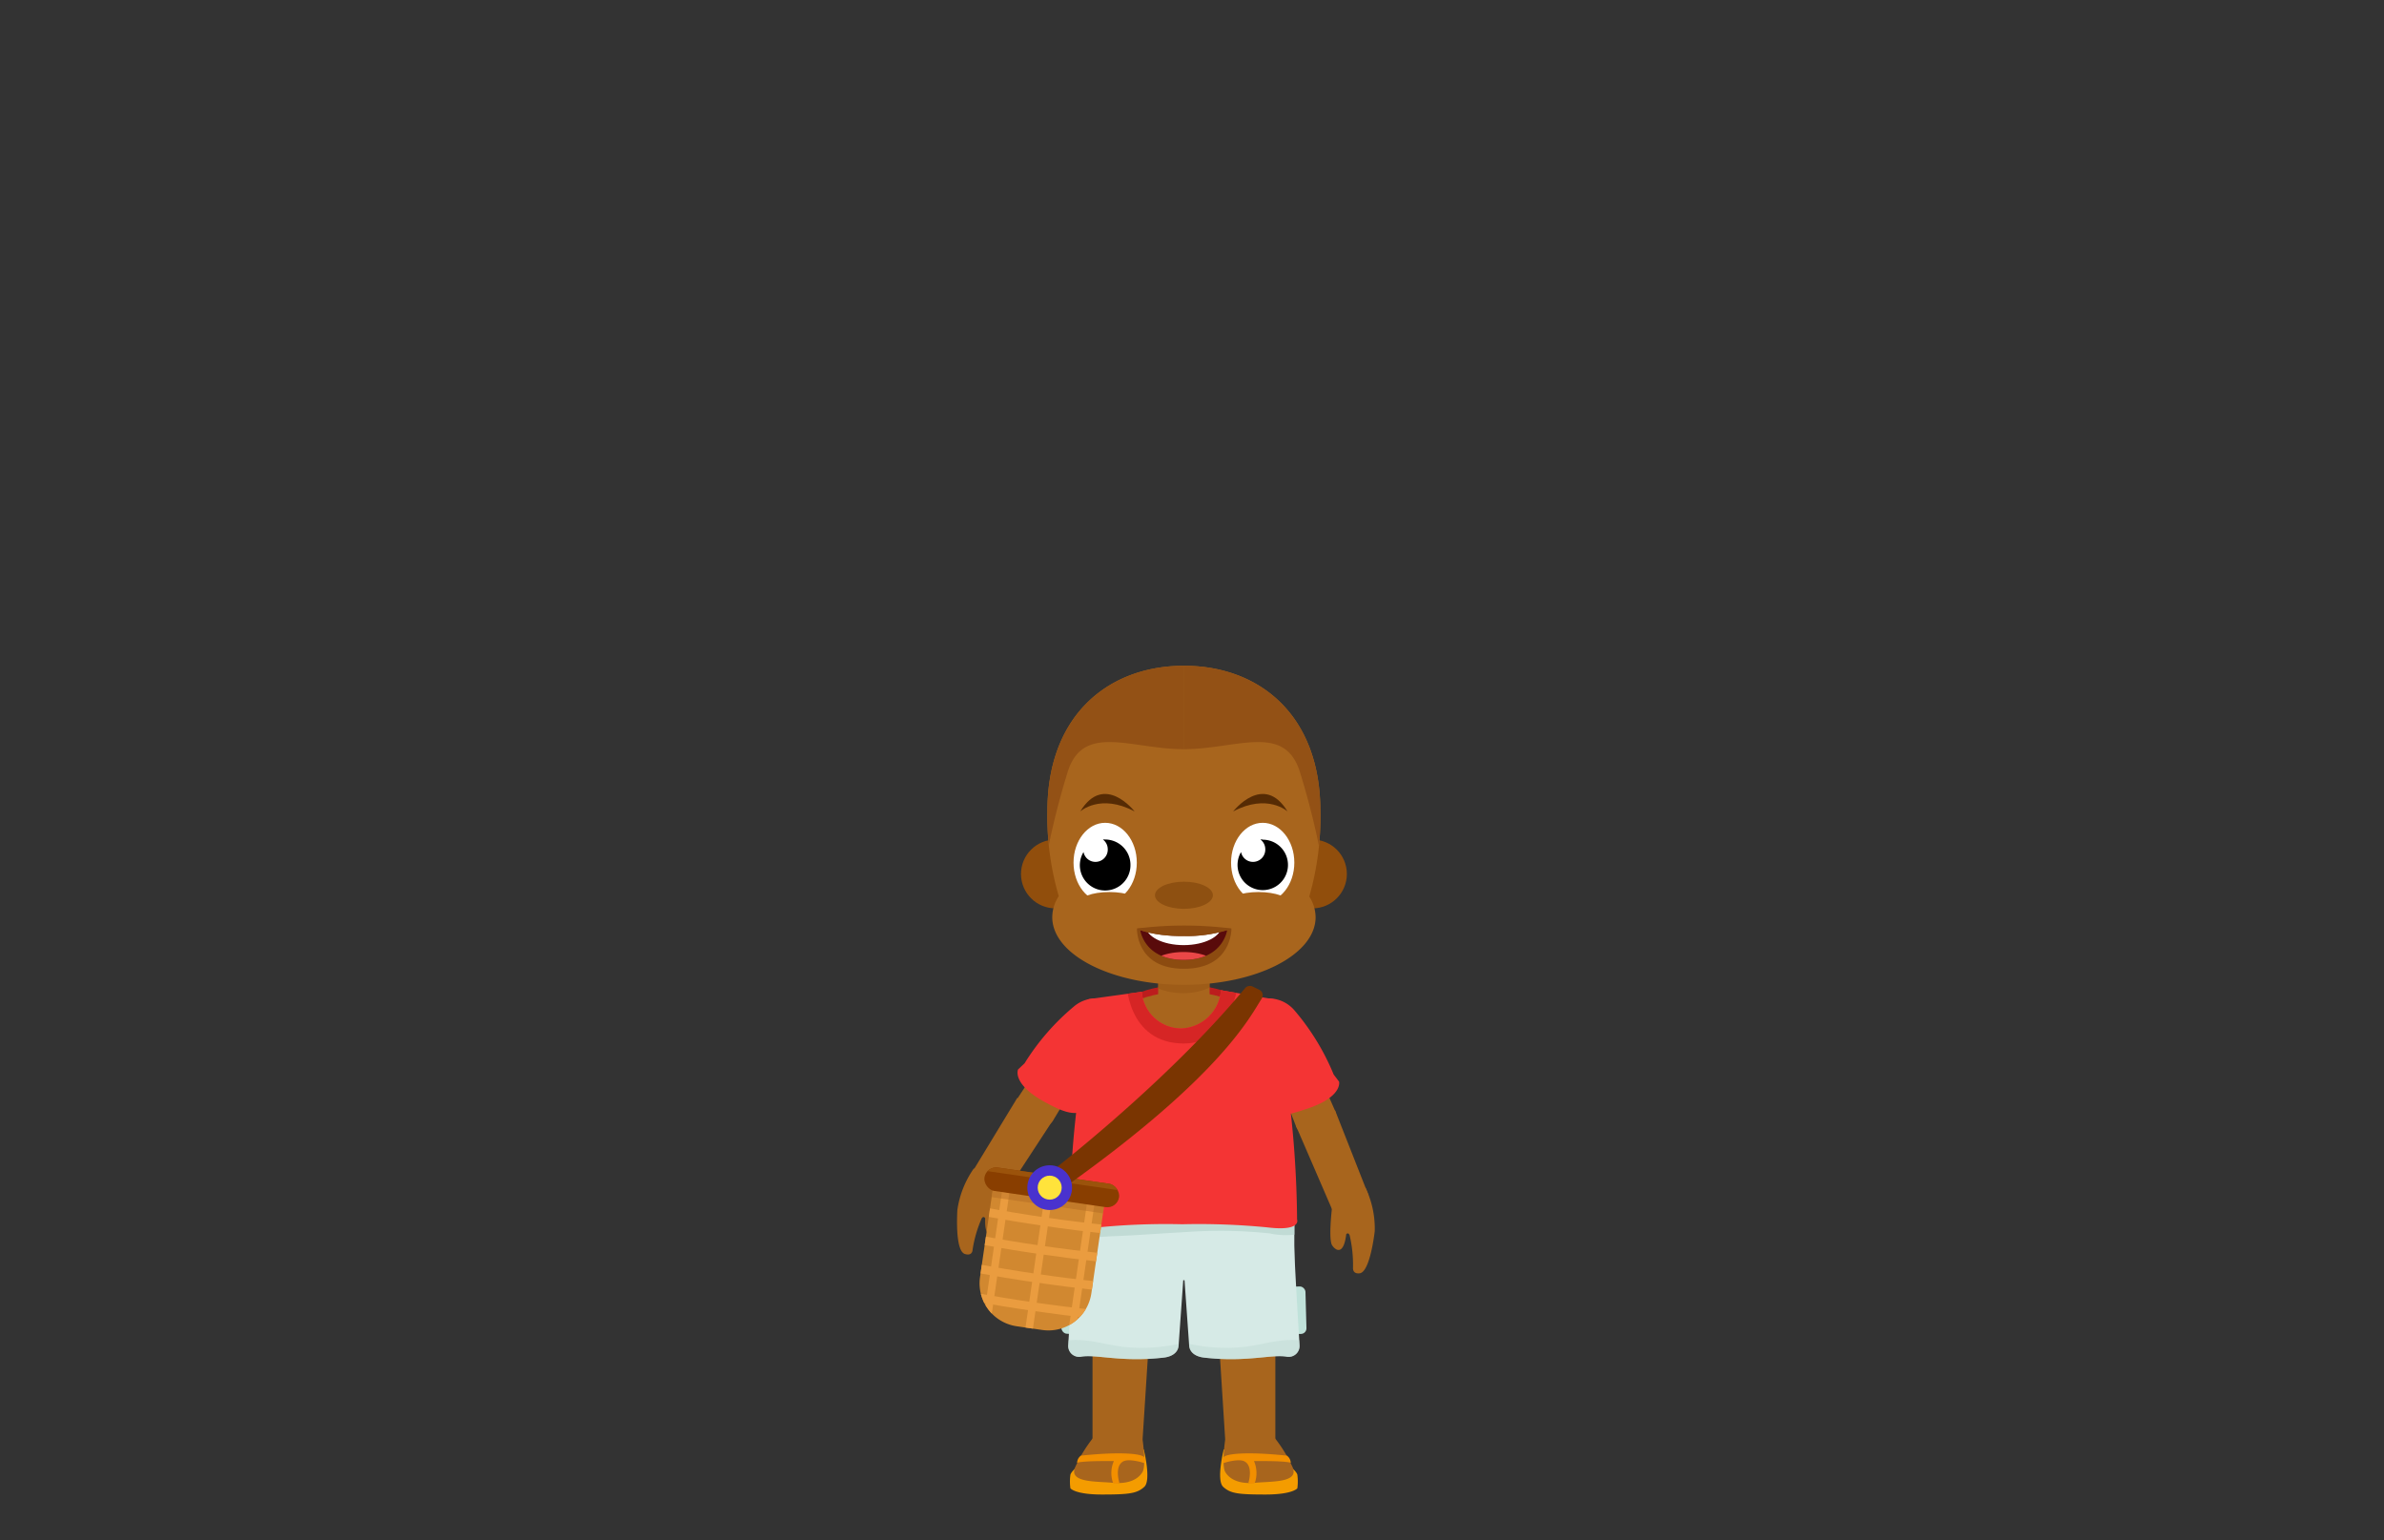 <svg id="Layer_1" data-name="Layer 1" xmlns="http://www.w3.org/2000/svg" xmlns:xlink="http://www.w3.org/1999/xlink" viewBox="0 0 260 168"><rect x="0" y="0" width="260" height="168" fill="#333333" stroke="none"/><defs><style>.cls-1{fill:#d6eae6;}.cls-2{fill:#a8651d;}.cls-3{fill:#590b0b;}.cls-4{fill:#f43434;}.cls-5{fill:#d18830;}.cls-6{fill:#893e00;}.cls-7{fill:#c0e2da;}.cls-8{fill:#f49c00;}.cls-9{clip-path:url(#clip-path);}.cls-10{fill:#bcd8d1;opacity:0.44;}.cls-11{fill:#f28f00;}.cls-12{clip-path:url(#clip-path-2);}.cls-13{clip-path:url(#clip-path-3);}.cls-14{fill:#c1dbd5;}.cls-15{fill:#bc1d1d;}.cls-16{clip-path:url(#clip-path-4);}.cls-17{fill:#935212;opacity:0.46;}.cls-18{fill:#914e0c;}.cls-19{clip-path:url(#clip-path-5);}.cls-20{fill:#935115;}.cls-21{fill:#8e5011;}.cls-22{fill:#fff;}.cls-23{fill:#562b04;}.cls-24{fill:#8c4b10;}.cls-25{clip-path:url(#clip-path-6);}.cls-26{fill:#ea4747;}.cls-27{clip-path:url(#clip-path-7);}.cls-28{fill:#d62525;}.cls-29{clip-path:url(#clip-path-8);}.cls-30{fill:#ea9c3f;}.cls-31{fill:#af6822;opacity:0.42;}.cls-32{clip-path:url(#clip-path-9);}.cls-33{fill:#9b530b;}.cls-34{fill:#7a3501;}.cls-35{fill:#4932ce;}.cls-36{fill:#ffe33b;}</style><clipPath id="clip-path"><path class="cls-1" d="M117.18,129.58c.31.87-.4,12.74-.68,17.13a1.19,1.19,0,0,0,1.4,1.26c1.66-.29,4.38.63,9,.1.83-.09,1.58-.49,1.64-1.32l.8-11.27.48-7.18Z"/></clipPath><clipPath id="clip-path-2"><path class="cls-1" d="M141.06,129.58c-.32.87.4,12.74.67,17.13a1.19,1.19,0,0,1-1.4,1.26c-1.65-.29-4.38.63-9,.1-.83-.09-1.58-.49-1.64-1.32l-.8-11.27-.48-7.18Z"/></clipPath><clipPath id="clip-path-3"><path class="cls-1" d="M117.21,133.1l-.21,5s3.78,1.52,11.8,1.52a50.64,50.64,0,0,0,12.36-1.21v-5.7Z"/></clipPath><clipPath id="clip-path-4"><rect class="cls-2" x="126.31" y="105.94" width="5.61" height="5.61"/></clipPath><clipPath id="clip-path-5"><path class="cls-2" d="M144,88.45c0-10.47-6.66-15.84-14.88-15.84S114.23,78,114.23,88.45a30.85,30.85,0,0,0,1.24,9.29,4.22,4.22,0,0,0-.71,2.29c0,4.08,6.43,7.38,14.36,7.38s14.36-3.3,14.36-7.38a4.24,4.24,0,0,0-.69-2.25A31.36,31.36,0,0,0,144,88.45Z"/></clipPath><clipPath id="clip-path-6"><path class="cls-3" d="M124.36,101.46a15.31,15.31,0,0,0,4.7.63,16.1,16.1,0,0,0,4.77-.63s-.43,3.23-4.74,3.23S124.36,101.46,124.36,101.46Z"/></clipPath><clipPath id="clip-path-7"><path class="cls-4" d="M141.46,133a114.8,114.8,0,0,0-1.25-16,38.75,38.75,0,0,0-.2-7.12c0-.41-1-.88-1-.88l-5.85-1a4.51,4.51,0,0,1-4.33,4.17,4.33,4.33,0,0,1-4.31-4l-5.77.8s-.93.47-1,.88a39.16,39.16,0,0,0-.07,9,106.21,106.21,0,0,0-1,14.15s-.56,1.34,3.13.86a75,75,0,0,1,9-.34h.24a77.07,77.07,0,0,1,9.13.34C142,134.33,141.46,133,141.46,133Z"/></clipPath><clipPath id="clip-path-8"><path class="cls-5" d="M107.27,129.2h12.27a0,0,0,0,1,0,0v11a4.73,4.73,0,0,1-4.73,4.73H112a4.73,4.73,0,0,1-4.73-4.73v-11a0,0,0,0,1,0,0Z" transform="translate(20.92 -14.9) rotate(8.28)"/></clipPath><clipPath id="clip-path-9"><rect class="cls-6" x="107.28" y="128.21" width="14.84" height="2.58" rx="1.29" transform="translate(19.85 -15.17) rotate(8.28)"/></clipPath></defs><path class="cls-2" d="M141.39,111.59l4.19,9.5a1.9,1.9,0,0,1-1,2.53,3.84,3.84,0,0,1-2.22.09,1.36,1.36,0,0,1-1-.83l-3.82-9.8Z"/><path class="cls-4" d="M138.44,108.89a3.72,3.72,0,0,1,2.73,1.3,25.88,25.88,0,0,1,4.28,7l.59.78s.44,1.7-3.63,3c-1.69.57-3.79,1.22-4.63-.42-.24-.47-1-2.08-1.22-2.73C135.2,114.48,133.28,108.81,138.44,108.89Z"/><path class="cls-2" d="M146.38,132.23l2.31-.86a.89.89,0,0,0,.5-1.16l-3.59-9.12-4.27,1.68,3.89,9A.89.89,0,0,0,146.38,132.23Z"/><path class="cls-2" d="M145.29,131.54s-.45,3.63,0,4.29,1.27,1,1.53-1.22c0,0,.22-.26.37.11a14.11,14.11,0,0,1,.37,3.55s-.08.71.74.6,1.37-2.48,1.63-4.59a10.34,10.34,0,0,0-1-4.73,2.26,2.26,0,0,0-2.37,0A2.53,2.53,0,0,0,145.29,131.54Z"/><rect class="cls-7" x="115.88" y="140.32" width="2.55" height="5.18" rx="0.61" transform="translate(8.44 -6.52) rotate(3.31)"/><path class="cls-8" d="M118.22,159.35s-1.36,1-1.48,1.49a5.25,5.25,0,0,0,0,1.48s.48.68,3.45.68,3.83-.12,4.61-.84-.06-4.08-.06-4.08l-3.77.59Z"/><path class="cls-2" d="M119.15,143.11V157a6.8,6.8,0,0,0,5.46,0l.89-13.87a3.25,3.25,0,0,0-6.35,0Z"/><path class="cls-1" d="M117.18,129.58c.31.87-.4,12.74-.68,17.13a1.19,1.19,0,0,0,1.4,1.26c1.66-.29,4.38.63,9,.1.83-.09,1.58-.49,1.64-1.32l.8-11.27.48-7.18Z"/><g class="cls-9"><path class="cls-10" d="M122.37,146.88a18.94,18.94,0,0,0,7.94-.79,11.41,11.41,0,0,1-.15,2.48.5.5,0,0,1-.11.26.47.47,0,0,1-.26.08,73.18,73.18,0,0,1-14-.12c-.32,0-.71-.13-.8-.44a.8.8,0,0,1,0-.48c.51-1.53,1.07-1.77,2.66-1.72S120.79,146.67,122.37,146.88Z"/></g><path class="cls-2" d="M124.61,157s.41,2.82,0,3.53-1.38,1.36-3.24,1.19-4.82,0-4.12-1.68a15.34,15.34,0,0,1,2.07-3.35S122.67,154.86,124.61,157Z"/><path class="cls-11" d="M122.08,161.73s-.56-1.75.38-2.32c.66-.4,2.33.16,2.33.16a.56.56,0,0,0,0-.62c-.2-.39-2.47-.66-6.91-.19a1,1,0,0,0-.41.78s.33-.2,3.3-.19l.71,0a3.23,3.23,0,0,0-.11,2.33A.59.59,0,0,0,122.08,161.73Z"/><path class="cls-2" d="M116.69,111.09,111,119.75a1.89,1.89,0,0,0,.54,2.66,3.89,3.89,0,0,0,2.17.46,1.37,1.37,0,0,0,1.13-.65l5.42-9Z"/><rect class="cls-7" x="139.88" y="140.32" width="2.56" height="5.18" rx="0.61" transform="translate(-3.8 3.85) rotate(-1.54)"/><path class="cls-8" d="M140,159.35s1.37,1,1.49,1.49a5.69,5.69,0,0,1,0,1.48S141,163,138,163s-3.82-.12-4.6-.84.06-4.08.06-4.08l3.76.59Z"/><path class="cls-2" d="M139.09,143.11V157a6.83,6.83,0,0,1-5.47,0l-.88-13.87a3.25,3.25,0,0,1,6.35,0Z"/><path class="cls-1" d="M141.06,129.58c-.32.87.4,12.74.67,17.13a1.19,1.19,0,0,1-1.4,1.26c-1.65-.29-4.38.63-9,.1-.83-.09-1.58-.49-1.64-1.32l-.8-11.27-.48-7.18Z"/><g class="cls-12"><path class="cls-10" d="M135.86,146.88a18.89,18.89,0,0,1-7.93-.79,10.81,10.81,0,0,0,.14,2.48.5.5,0,0,0,.11.26.47.47,0,0,0,.26.08,73.18,73.18,0,0,0,14-.12c.32,0,.71-.13.81-.44a.81.81,0,0,0,0-.48c-.51-1.53-1.06-1.77-2.66-1.72S137.44,146.67,135.86,146.88Z"/></g><path class="cls-2" d="M133.62,157s-.41,2.82,0,3.53,1.38,1.36,3.25,1.19,4.81,0,4.11-1.68a15.34,15.34,0,0,0-2.07-3.35S135.57,154.86,133.62,157Z"/><path class="cls-11" d="M136.15,161.73s.56-1.75-.38-2.32c-.66-.4-2.33.16-2.33.16a.56.56,0,0,1,0-.62c.2-.39,2.47-.66,6.91-.19a1,1,0,0,1,.42.78s-.34-.2-3.31-.19l-.7,0a3.3,3.3,0,0,1,.11,2.33A.61.61,0,0,1,136.15,161.73Z"/><path class="cls-1" d="M117.21,133.1l-.21,5s3.78,1.52,11.8,1.52a50.64,50.64,0,0,0,12.36-1.21v-5.7Z"/><g class="cls-13"><path class="cls-14" d="M138.46,134.52a8.28,8.28,0,0,0,3.54,0,1.23,1.23,0,0,0,.84-.64c.23-.56-.19-1.16-.64-1.55a10.8,10.8,0,0,0-5.91-2.15,69.94,69.94,0,0,0-9.27-.3c-2.76,0-5.51.06-8.26.3-1.59.14-4,.64-3.32,3s4.09,1.71,5.8,1.65c2.73-.09,5.44-.32,8.16-.46A51.74,51.74,0,0,1,138.46,134.52Z"/></g><path class="cls-4" d="M120.06,108.93a3.69,3.69,0,0,0-2.91.82,25.7,25.7,0,0,0-5.41,6.22l-.71.67s-.73,1.61,3.06,3.63c1.57.84,3.53,1.84,4.63.36.31-.42,1.3-1.88,1.67-2.48C122.3,115,125.16,109.73,120.06,108.93Z"/><ellipse class="cls-15" cx="129.12" cy="112.23" rx="8.62" ry="4.81"/><ellipse class="cls-2" cx="129.12" cy="112.98" rx="8.62" ry="4.81"/><rect class="cls-2" x="126.31" y="105.94" width="5.61" height="5.61"/><g class="cls-16"><ellipse class="cls-17" cx="129.02" cy="106.06" rx="4.23" ry="2.26"/></g><circle class="cls-18" cx="115.1" cy="95.32" r="3.75"/><circle class="cls-18" cx="143.14" cy="95.32" r="3.75"/><path class="cls-2" d="M144,88.45c0-10.47-6.66-15.84-14.88-15.84S114.23,78,114.23,88.45a30.85,30.85,0,0,0,1.24,9.29,4.22,4.22,0,0,0-.71,2.29c0,4.08,6.43,7.38,14.36,7.38s14.36-3.3,14.36-7.38a4.24,4.24,0,0,0-.69-2.25A31.36,31.36,0,0,0,144,88.45Z"/><g class="cls-19"><path class="cls-20" d="M113.86,94.9a86.55,86.55,0,0,1,2.59-10.74c1.7-5.33,6.9-2.45,12.67-2.45V69.5H111.34l-.59,24.83Z"/><path class="cls-20" d="M144.35,94.9a86.55,86.55,0,0,0-2.59-10.74c-1.7-5.33-6.9-2.45-12.67-2.45V69.5h17.78l.59,24.83Z"/></g><ellipse class="cls-21" cx="129.12" cy="97.64" rx="3.16" ry="1.48"/><ellipse class="cls-22" cx="120.53" cy="94.08" rx="3.45" ry="4.34"/><path d="M120.53,91.56a1.9,1.9,0,0,0-.25,0,1.31,1.31,0,0,1,.53,1A1.34,1.34,0,0,1,119.46,94a1.32,1.32,0,0,1-1.29-1.07,2.76,2.76,0,1,0,5.12,1.42A2.77,2.77,0,0,0,120.53,91.56Z"/><ellipse class="cls-22" cx="137.71" cy="94.08" rx="3.45" ry="4.34"/><path d="M137.71,91.56a1.9,1.9,0,0,0-.25,0,1.31,1.31,0,0,1,.53,1A1.34,1.34,0,0,1,136.64,94a1.32,1.32,0,0,1-1.29-1.07,2.75,2.75,0,1,0,2.36-1.35Z"/><path class="cls-23" d="M117.81,88.5s2.18-2,5.93,0C123.74,88.5,120.43,84.21,117.81,88.5Z"/><path class="cls-23" d="M140.42,88.5s-2.18-2-5.93,0C134.49,88.5,137.81,84.21,140.42,88.5Z"/><path class="cls-24" d="M124,101.27s-.16,4.39,5.12,4.39,5.18-4.38,5.18-4.38l-4.79-.18Z"/><path class="cls-3" d="M124.36,101.46a15.31,15.31,0,0,0,4.7.63,16.1,16.1,0,0,0,4.77-.63s-.43,3.23-4.74,3.23S124.36,101.46,124.36,101.46Z"/><g class="cls-25"><ellipse class="cls-22" cx="129.09" cy="100.97" rx="4.13" ry="2.11"/><ellipse class="cls-26" cx="129.09" cy="105.94" rx="4.13" ry="2.11"/></g><path class="cls-24" d="M124,101.27a41,41,0,0,1,10.3,0,14.05,14.05,0,0,1-5.35.81C125.35,102.09,124,101.27,124,101.27Z"/><ellipse class="cls-2" cx="120.99" cy="98.55" rx="3.39" ry="1.26"/><ellipse class="cls-2" cx="137.25" cy="98.55" rx="3.39" ry="1.26"/><path class="cls-4" d="M141.46,133a114.8,114.8,0,0,0-1.25-16,38.75,38.75,0,0,0-.2-7.12c0-.41-1-.88-1-.88l-5.85-1a4.51,4.51,0,0,1-4.33,4.17,4.33,4.33,0,0,1-4.31-4l-5.77.8s-.93.47-1,.88a39.16,39.16,0,0,0-.07,9,106.21,106.21,0,0,0-1,14.15s-.56,1.34,3.13.86a75,75,0,0,1,9-.34h.24a77.07,77.07,0,0,1,9.13.34C142,134.33,141.46,133,141.46,133Z"/><g class="cls-27"><path class="cls-28" d="M122.88,106.68c-.14.32,0,7.13,6.24,7.13s6.12-8.88,6.12-8.88Z"/></g><path class="cls-2" d="M108.29,130.6l-2.13-1.24a.9.9,0,0,1-.31-1.23l5.09-8.38,3.92,2.38-5.34,8.17A.9.9,0,0,1,108.29,130.6Z"/><path class="cls-2" d="M109.48,130.1s-.17,3.65-.73,4.23-1.41.73-1.3-1.46c0,0-.17-.3-.38,0a13.59,13.59,0,0,0-1,3.44s0,.71-.83.46-.94-2.67-.83-4.8a10.39,10.39,0,0,1,1.77-4.49,2.29,2.29,0,0,1,2.35.4A2.53,2.53,0,0,1,109.48,130.1Z"/><path class="cls-5" d="M107.27,129.2h12.27a0,0,0,0,1,0,0v11a4.73,4.73,0,0,1-4.73,4.73H112a4.73,4.73,0,0,1-4.73-4.73v-11a0,0,0,0,1,0,0Z" transform="translate(20.92 -14.9) rotate(8.28)"/><g class="cls-29"><rect class="cls-30" x="103.71" y="125.01" width="0.82" height="21.38" transform="translate(20.63 -13.58) rotate(8.28)"/><rect class="cls-30" x="108.34" y="125.69" width="0.82" height="21.38" transform="translate(20.78 -14.24) rotate(8.28)"/><rect class="cls-30" x="112.97" y="126.36" width="0.82" height="21.38" transform="translate(20.92 -14.9) rotate(8.28)"/><rect class="cls-30" x="117.6" y="127.03" width="0.82" height="21.38" transform="translate(21.07 -15.56) rotate(8.28)"/><rect class="cls-30" x="122.23" y="127.71" width="0.82" height="21.38" transform="translate(21.21 -16.22) rotate(8.28)"/><path class="cls-30" d="M127.17,135.17c-4.19-.32-8.63-.79-13.31-1.47s-9-1.49-13.12-2.37l.14-1c4,.92,8.41,1.77,13.11,2.45s9.18,1.13,13.32,1.4Z"/><path class="cls-30" d="M126.72,138.26c-4.18-.32-8.63-.8-13.31-1.48s-9-1.49-13.12-2.37l.14-1c4,.93,8.41,1.77,13.11,2.45s9.18,1.13,13.32,1.4Z"/><path class="cls-30" d="M126.27,141.34c-4.18-.32-8.63-.79-13.31-1.47s-9-1.49-13.12-2.38l.14-1c4,.92,8.41,1.76,13.11,2.45s9.18,1.13,13.32,1.39Z"/><path class="cls-30" d="M125.82,144.42c-4.18-.31-8.63-.79-13.3-1.47s-9-1.49-13.12-2.37l.13-1c4,.92,8.41,1.77,13.11,2.45s9.18,1.13,13.32,1.4Z"/><rect class="cls-31" x="106.24" y="128.39" width="16.72" height="3.1" transform="translate(19.91 -15.15) rotate(8.28)"/></g><rect class="cls-6" x="107.28" y="128.21" width="14.84" height="2.58" rx="1.29" transform="translate(19.85 -15.17) rotate(8.28)"/><g class="cls-32"><rect class="cls-33" x="105.39" y="126.41" width="20.2" height="2.44" transform="translate(19.59 -15.3) rotate(8.28)"/></g><path class="cls-34" d="M114.36,128s12.78-9.79,21.41-20.21a.71.71,0,0,1,.81-.21l.82.4a.67.67,0,0,1,.2.94c-1.21,1.84-4.25,8.28-21.32,20.44Z"/><circle class="cls-35" cx="114.48" cy="129.53" r="2.44"/><circle class="cls-36" cx="114.48" cy="129.53" r="1.31"/></svg>